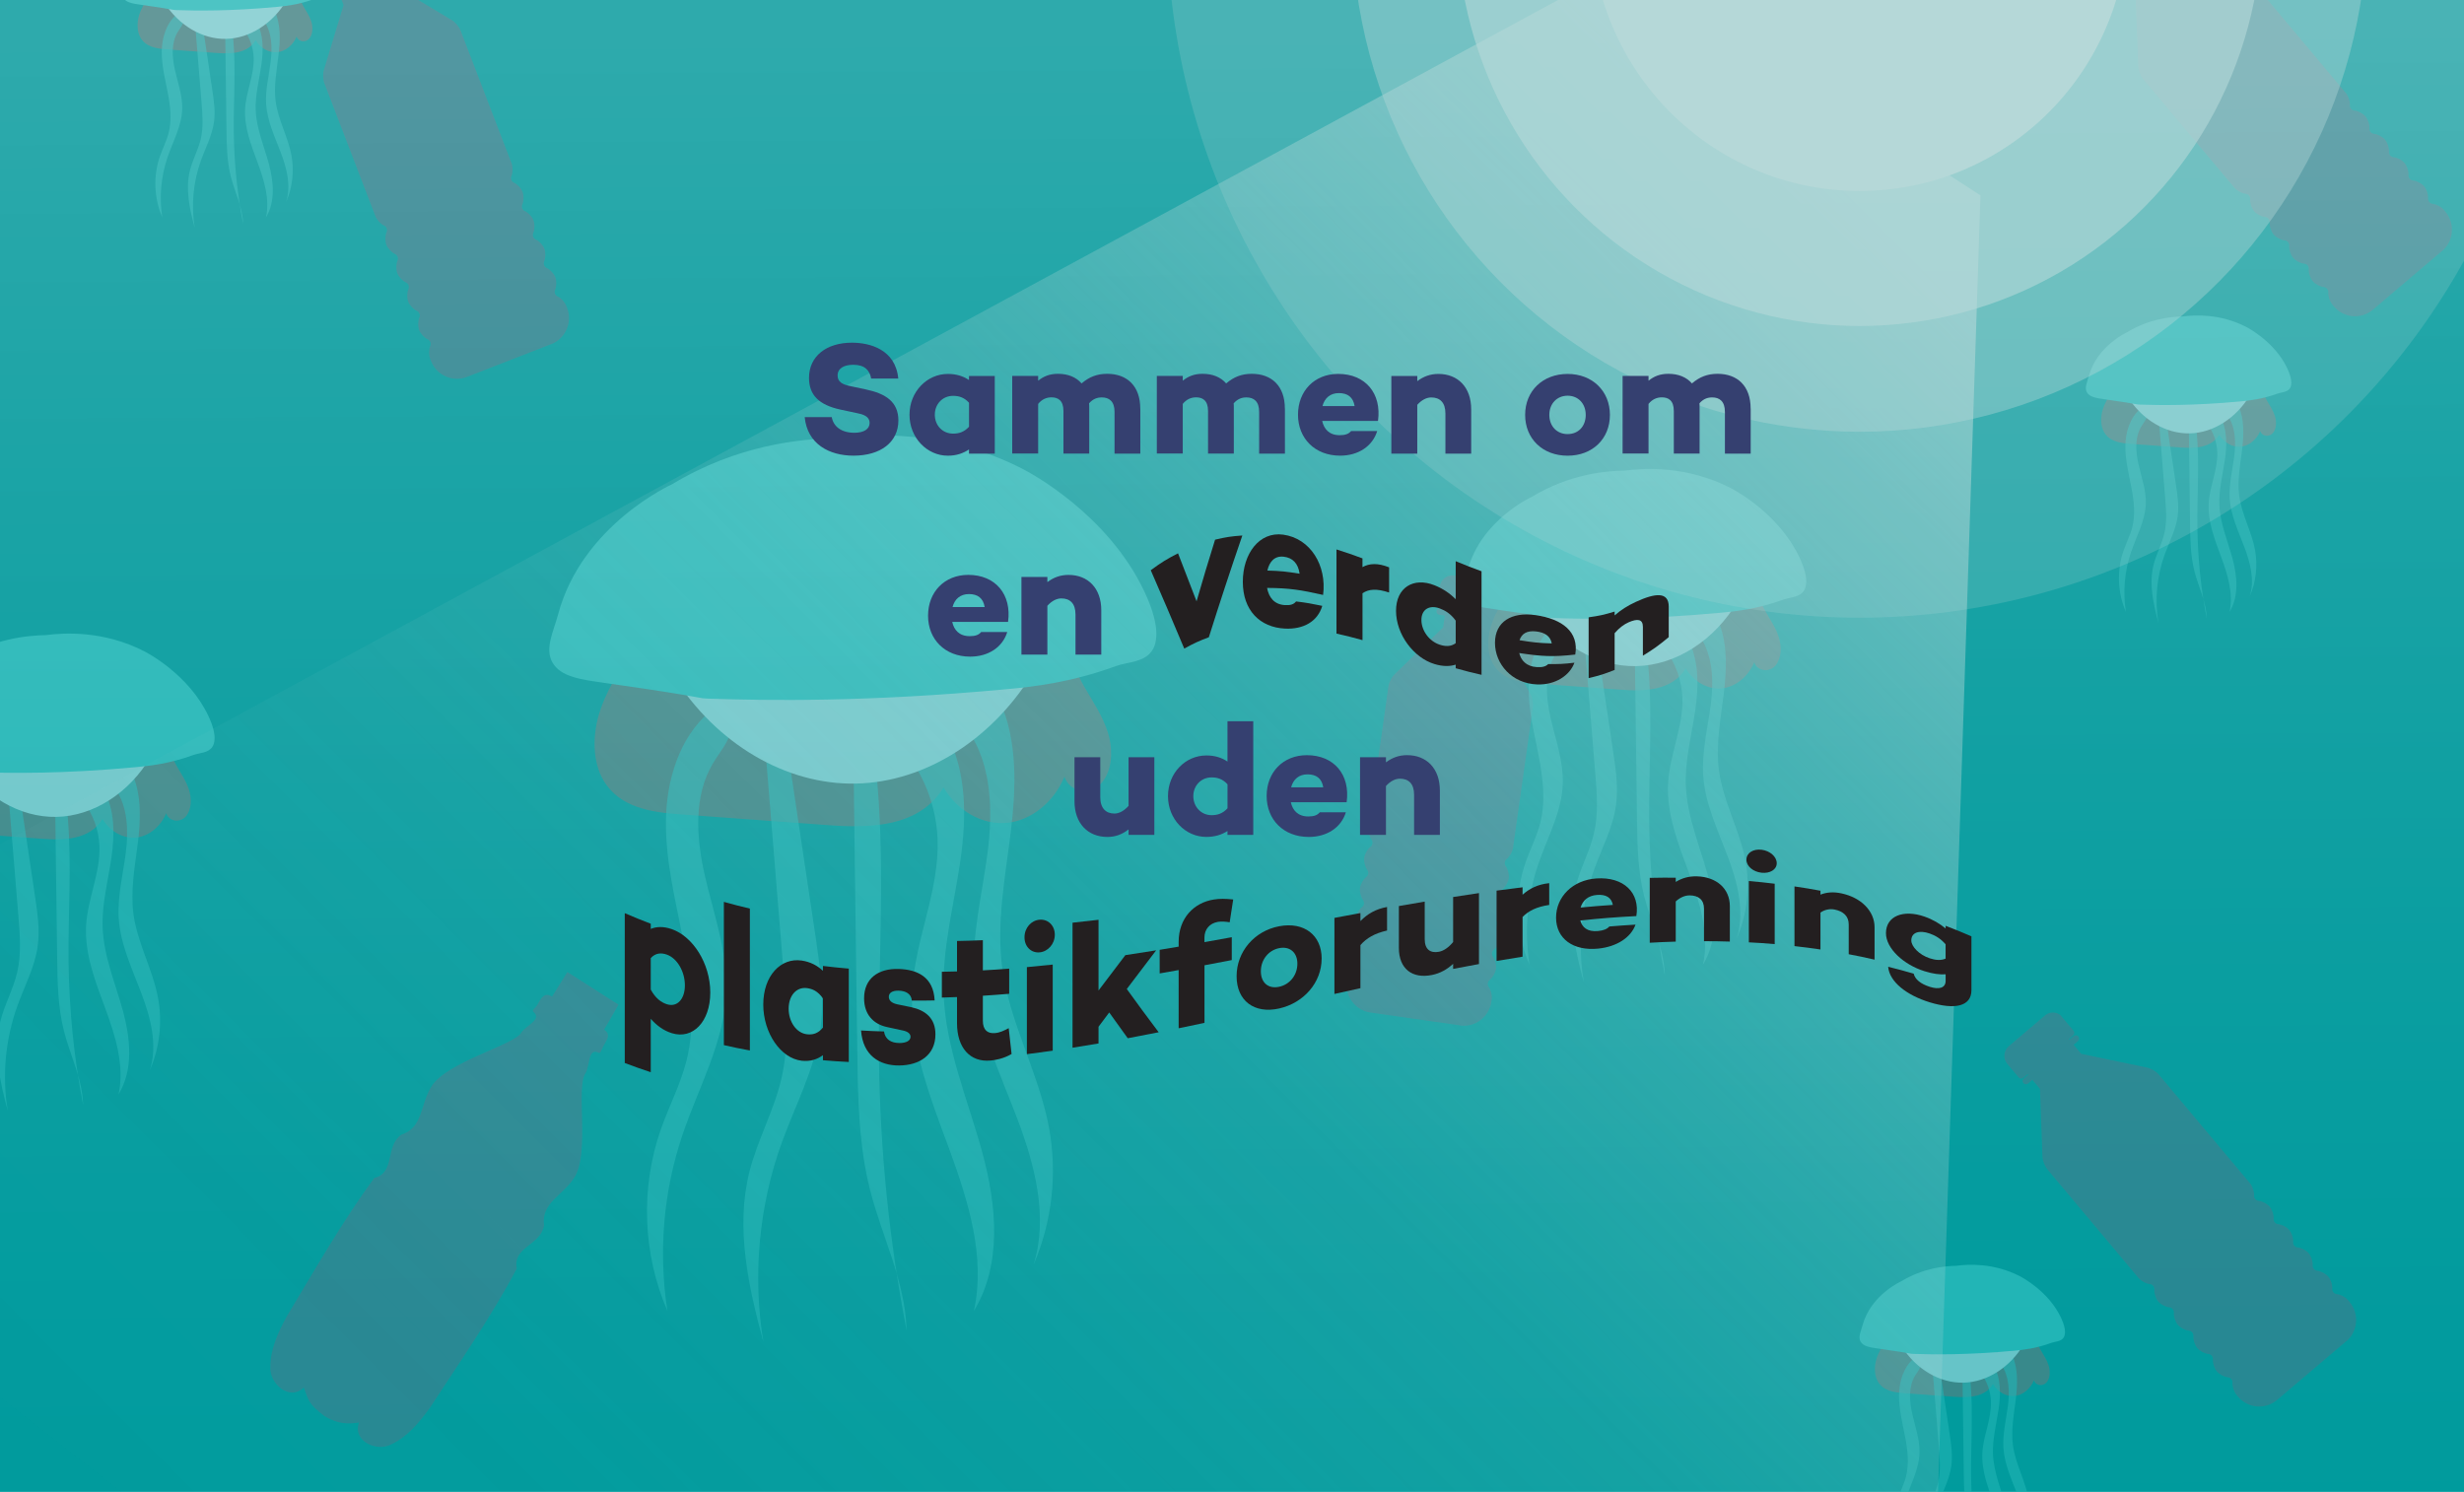<?xml version="1.0" encoding="UTF-8"?><svg id="Layer_1" xmlns="http://www.w3.org/2000/svg" xmlns:xlink="http://www.w3.org/1999/xlink" viewBox="0 0 804.79 487.34"><defs><style>.cls-1{clip-path:url(#clippath);}.cls-2{fill:none;}.cls-2,.cls-3,.cls-4,.cls-5,.cls-6,.cls-7,.cls-8,.cls-9,.cls-10,.cls-11,.cls-12,.cls-13,.cls-14,.cls-15,.cls-16{stroke-width:0px;}.cls-3{opacity:.2;}.cls-3,.cls-4,.cls-8,.cls-14{fill:#b5d8d8;}.cls-17{clip-path:url(#clippath-1);}.cls-18{clip-path:url(#clippath-2);}.cls-4{opacity:.4;}.cls-5{fill:rgba(238,34,87,.71);opacity:.3;}.cls-19,.cls-8{opacity:.6;}.cls-6{fill:url(#linear-gradient-2);}.cls-7{fill:url(#linear-gradient-3);}.cls-9{fill:url(#linear-gradient);opacity:.51;}.cls-10{fill:#354070;}.cls-11{fill:#498284;}.cls-12{fill:#29bdbd;}.cls-13{fill:#231f20;}.cls-15{fill:#009b9d;}.cls-16{fill:#86d1d6;}</style><clipPath id="clippath"><rect class="cls-2" y="0" width="804.79" height="487.34"/></clipPath><linearGradient id="linear-gradient" x1="403.91" y1="500.56" x2="401.04" y2="9.97" gradientUnits="userSpaceOnUse"><stop offset="0" stop-color="#009b9d" stop-opacity=".5"/><stop offset=".18" stop-color="#0c9fa1" stop-opacity=".5"/><stop offset=".42" stop-color="#30abac" stop-opacity=".5"/><stop offset=".71" stop-color="#6bbfbf" stop-opacity=".5"/><stop offset="1" stop-color="#b5d8d8" stop-opacity=".5"/></linearGradient><linearGradient id="linear-gradient-2" x1="-265.97" y1="1490.5" x2="-579.47" y2="1862.78" gradientTransform="translate(1510.84 -2282.06) rotate(-16.08) scale(1.29 1.38) skewX(-30.85)" gradientUnits="userSpaceOnUse"><stop offset="0" stop-color="#b5d8d8" stop-opacity=".6"/><stop offset=".07" stop-color="#b5d8d8" stop-opacity=".47"/><stop offset=".17" stop-color="#b5d8d8" stop-opacity=".33"/><stop offset=".28" stop-color="#b5d8d8" stop-opacity=".21"/><stop offset=".4" stop-color="#b5d8d8" stop-opacity=".11"/><stop offset=".54" stop-color="#b5d8d8" stop-opacity=".05"/><stop offset=".71" stop-color="#b5d8d8" stop-opacity=".01"/><stop offset="1" stop-color="#b5d8d8" stop-opacity="0"/></linearGradient><clipPath id="clippath-1"><rect class="cls-2" x="1093.99" y="42.61" width="492.97" height="505.33"/></clipPath><clipPath id="clippath-2"><rect class="cls-2" x="920.39" y="45.5" width="804.79" height="499.55"/></clipPath><linearGradient id="linear-gradient-3" x1="548.15" y1="1713.87" x2="232.56" y2="2088.64" xlink:href="#linear-gradient-2"/></defs><g class="cls-1"><rect class="cls-15" y="-3.12" width="804.79" height="490.46"/><path class="cls-5" d="M185.89,317.87l-.02.02-.57-.36c-1.74,2.85-3.74,6.03-4.99,8.02-2.62-1.64-3.68.68-4.86,2.78-.44.78-1.85,1.65-1.26,2.15,3,2.54-2.27,4.41-3.83,6.7-2,4.1-24.45,9.6-29.46,17.74-3.8,6.17-2.67,13.39-9.82,15.74-5.39,3.72-1.84,12.45-8.84,14.13-10.61,14.47-19.45,30.09-28.7,45.43-2.69,4.99-5.28,10.54-5.24,16.32-.37,5.45,6.32,11.29,10.92,6.69,1.63,4.48,1.64,5.4,6.7,9.32h0s.03.02.04.02c.01.01.03.02.04.03h0c5.73,3.45,9.78,2.15,11.24,2.09-2.16,6.16,5.96,9.74,10.69,7.06,5.21-2.45,9.07-7.18,12.4-11.76,9.8-14.99,20.03-29.72,28.47-45.58-1.5-7.08,7.86-7.61,8.89-14.1-.96-7.5,6.02-9.57,9.92-15.67,5.13-8.06.35-29.78,3.68-34.14,1.39-2.4.8-8.45,4.25-6.58.59.32,1.01-1.13,1.34-1.81.96-2,3.05-4.06.42-5.78,1.3-2.06,4.72-8.16,4.72-8.16l-1.14-.75s-.01.01-.02.02l-14.98-9.57Z"/><path class="cls-5" d="M797.62,81.98l-22.57,19.18c-3.82,3.25-9.55,2.76-12.78-1.08l-.48-.58c-.83-.99-1.42-2.76-1.32-3.95.08-.92-.6-1.72-1.51-1.8-1.21-.1-2.79-.94-3.6-1.92-.8-.96-1.37-2.7-1.27-3.9.08-.92-.6-1.73-1.51-1.8-1.2-.1-2.79-.94-3.6-1.91-.82-.97-1.37-2.68-1.27-3.9.08-.92-.6-1.73-1.51-1.8-1.18-.1-2.8-.96-3.6-1.92s-1.37-2.7-1.27-3.9c.08-.92-.6-1.72-1.51-1.8-1.18-.1-2.8-.96-3.6-1.91-.8-.96-1.37-2.7-1.27-3.9.08-.92-.6-1.73-1.51-1.8-1.18-.1-2.82-.98-3.65-1.97l-29.81-35.53c-.82-.98-1.52-2.81-1.57-4.08l-.81-22.16-2.49-2.96-1.4,1.19c-.45.39-1.14.33-1.52-.13-.38-.46-.33-1.14.13-1.53l1.4-1.19-.16-.19-1.4,1.19c-.45.39-1.14.33-1.52-.13l-3.77-4.49c-1.39-1.66-1.14-4.28.55-5.72l11.84-10.06c1.41-1.2,3.5-1.25,4.98-.12l.03.02,4.3,5.13c.38.46.33,1.14-.13,1.53l-1.4,1.19.16.19,1.4-1.19c.46-.39,1.14-.33,1.52.13.38.46.33,1.14-.13,1.53l-1.4,1.19,2.48,2.96,21.58,4.51c1.24.26,2.92,1.27,3.74,2.24l29.81,35.53c.83.99,1.42,2.76,1.32,3.95-.04.44.1.87.39,1.21.29.34.69.55,1.13.59,1.18.1,2.8.96,3.6,1.92s1.37,2.7,1.27,3.89c-.08.92.6,1.73,1.51,1.8,1.21.1,2.79.94,3.6,1.92.82.97,1.37,2.68,1.27,3.9-.08.92.6,1.73,1.51,1.8,1.2.1,2.79.94,3.6,1.92.8.96,1.37,2.7,1.27,3.89-.04.44.1.87.39,1.22.29.34.69.55,1.13.59,1.18.1,2.8.96,3.6,1.92.82.97,1.37,2.68,1.27,3.9-.04.44.1.87.39,1.21.29.34.69.55,1.13.59,1.2.1,2.8.96,3.64,1.96l.49.59c3.23,3.86,2.75,9.64-1.07,12.88v-.02Z"/><path class="cls-5" d="M180.05,112.41l-27.55,10.72c-4.66,1.81-9.93-.53-11.73-5.22l-.27-.71c-.46-1.21-.45-3.07.03-4.17.37-.84,0-1.83-.84-2.2-1.11-.49-2.33-1.81-2.78-2.99-.45-1.17-.42-3.01.06-4.1.37-.84,0-1.83-.85-2.2-1.11-.49-2.33-1.81-2.78-2.99-.46-1.19-.43-2.99.06-4.1.37-.84-.01-1.83-.85-2.2-1.09-.48-2.34-1.83-2.78-2.99s-.42-3.01.06-4.1c.37-.84-.01-1.83-.85-2.2-1.09-.48-2.34-1.83-2.78-2.99-.45-1.17-.42-3.01.06-4.1.37-.84,0-1.83-.84-2.2-1.09-.48-2.35-1.86-2.81-3.06l-16.66-43.38c-.46-1.19-.53-3.15-.16-4.38l6.43-21.21-1.39-3.62-1.7.66c-.56.22-1.18-.06-1.4-.62-.21-.56.06-1.19.62-1.4l1.7-.66-.09-.23-1.7.66c-.56.22-1.18-.06-1.4-.62l-2.11-5.48c-.78-2.03.31-4.42,2.37-5.22l14.45-5.62c1.72-.67,3.72-.03,4.75,1.52l.02.03,2.4,6.26c.21.56-.06,1.19-.62,1.4l-1.7.66.09.23,1.7-.66c.56-.22,1.18.06,1.4.62.21.56-.06,1.19-.62,1.41l-1.7.66,1.39,3.62,18.93,11.35c1.09.65,2.35,2.16,2.81,3.35l16.66,43.38c.46,1.2.45,3.07-.03,4.17-.18.4-.19.86-.03,1.27.16.42.47.75.87.92,1.09.48,2.34,1.83,2.78,2.99s.42,3-.06,4.1c-.37.84,0,1.83.85,2.2,1.11.49,2.33,1.81,2.78,2.99.46,1.19.43,2.99-.06,4.1-.37.84,0,1.83.85,2.2,1.1.49,2.33,1.81,2.78,2.99.45,1.17.42,3-.06,4.1-.18.41-.19.86-.03,1.28.16.42.47.74.87.92,1.09.48,2.34,1.83,2.78,2.99.46,1.19.43,2.99-.06,4.1-.18.4-.19.86-.03,1.28.16.42.47.74.87.92,1.1.49,2.33,1.83,2.81,3.05l.28.72c1.8,4.71-.53,10.01-5.19,11.82v-.02Z"/><path class="cls-5" d="M476.86,334.95l-29.25-4.18c-4.95-.71-8.41-5.34-7.7-10.32l.11-.75c.18-1.28,1.1-2.9,2.05-3.62.73-.55.88-1.6.33-2.33-.73-.97-1.16-2.72-.98-3.98.18-1.24,1.09-2.83,2.04-3.55.73-.55.88-1.6.33-2.34-.73-.97-1.16-2.72-.98-3.98.18-1.26,1.07-2.82,2.04-3.55.73-.55.88-1.6.33-2.34-.71-.96-1.15-2.74-.98-3.98s1.09-2.83,2.04-3.55c.73-.55.88-1.6.33-2.34-.71-.96-1.15-2.74-.98-3.98.18-1.24,1.09-2.83,2.04-3.55.73-.55.88-1.6.33-2.33-.71-.96-1.15-2.77-.97-4.05l6.5-46.04c.18-1.26,1.07-3.01,1.98-3.9l15.9-15.36.54-3.84-1.81-.26c-.59-.08-1-.64-.92-1.23.08-.59.63-1.01,1.22-.92l1.81.26.03-.25-1.81-.26c-.59-.08-1-.63-.92-1.23l.82-5.82c.3-2.15,2.41-3.71,4.6-3.39l15.34,2.19c1.83.26,3.26,1.8,3.41,3.66v.04s-.94,6.64-.94,6.64c-.08.59-.63,1.01-1.22.92l-1.81-.26-.03.25,1.81.26c.59.08,1,.63.92,1.23-.08.59-.63,1.01-1.22.92l-1.81-.26-.54,3.84,11.02,19.21c.63,1.11,1,3.03.83,4.3l-6.5,46.04c-.18,1.28-1.1,2.9-2.05,3.62-.35.27-.58.66-.64,1.1-.06.44.05.88.31,1.24.71.96,1.15,2.74.98,3.98s-1.09,2.83-2.04,3.55c-.73.55-.88,1.6-.33,2.34.73.97,1.15,2.72.98,3.98-.18,1.26-1.07,2.82-2.04,3.55-.73.55-.88,1.6-.33,2.34.73.97,1.15,2.72.98,3.98-.17,1.24-1.09,2.83-2.04,3.55-.35.27-.58.66-.64,1.1-.06.44.05.88.31,1.24.71.96,1.15,2.74.98,3.98-.18,1.26-1.07,2.82-2.04,3.55-.35.27-.58.66-.64,1.1-.06.44.05.88.31,1.24.72.97,1.15,2.74.97,4.04l-.11.76c-.72,5-5.32,8.48-10.27,7.77v-.02Z"/><path class="cls-11" d="M205.65,214c-3.9,5.99-7.86,12.11-9.99,19.23s-2.17,15.54,1.48,21.74c5.23,8.88,15.67,10.37,24.83,11.03,7.2.53,14.4,1.05,21.59,1.58,9.05.66,18.1,1.32,27.15,1.98,13.55.99,29.56.68,37.47-12.32,4.54,7.71,12.67,12.27,20.61,11.56,7.94-.71,15.39-6.67,18.89-15.1,1.72,5.43,8.86,6.01,12.29,1.85,3.43-4.16,3.57-10.9,1.86-16.34s-4.91-10.01-7.65-14.82-5.14-10.31-4.86-16.1c-49.45,5.57-99.46,4.29-148.66-3.78.87,3.1,1.74,6.2,2.61,9.3"/><g class="cls-19"><path class="cls-12" d="M231.76,232.51c-10,8.61-14.12,22.52-14.25,35.76-.13,13.24,3.21,26.24,5.73,39.24,2.52,13,4.22,26.57.87,39.38-1.98,7.58-5.65,14.6-8.25,21.99-6.72,19.1-5.95,40.76,2.13,59.32-2.99-19.17-1.3-39.06,4.9-57.43,5.28-15.63,13.84-30.62,14.33-47.12.38-12.72-4.1-24.99-6.95-37.39-2.85-12.39-3.88-26.23,2.7-37.09,2.15-3.54,5.1-6.79,5.82-10.87s-2.42-9.18-6.45-8.28"/></g><g class="cls-19"><path class="cls-12" d="M250.12,246.42c1.95,23.86,3.9,47.71,5.85,71.57.94,11.48,1.86,23.17-.75,34.39-2.43,10.43-7.81,19.96-10.43,30.33-4.62,18.28-.36,37.55,4.57,55.76-3.6-21.82-1.5-44.56,6.03-65.34,4.44-12.24,10.76-23.98,12.54-36.88,1.41-10.22-.11-20.59-1.63-30.8-2.95-19.74-5.89-39.47-8.84-59.21-2.12-.81-4.24-1.63-6.36-2.44"/></g><g class="cls-19"><path class="cls-12" d="M278.78,249.9c.41,31.13.82,62.26,1.23,93.39.2,15.21.42,30.6,4.15,45.34,3.9,15.41,11.6,30.09,11.95,45.98-5.63-29.04-8.65-58.6-9.01-88.18-.36-30,2-60.07-.48-89.97-.2-2.36-.47-4.85-1.88-6.75-1.41-1.9-4.36-2.84-6.17-1.32"/></g><g class="cls-19"><path class="cls-12" d="M296.1,246.19c6.17,7.97,9.78,17.92,10.14,28.01.6,16.61-7.25,32.43-8.26,49.02-1.09,18,5.89,35.36,12.11,52.27,6.21,16.91,11.85,35.1,8.01,52.71,9.25-15.13,7.42-34.56,2.75-51.69-4.68-17.13-11.92-33.84-12.64-51.58-.59-14.59,3.29-28.94,5.41-43.39,2.13-14.45,2.3-30.05-4.97-42.69-4.04,1.25-8.07,2.49-12.11,3.74"/></g><g class="cls-19"><path class="cls-12" d="M316.27,238.71c7.68,11.3,8.04,26.06,6.31,39.64-1.73,13.58-5.27,27.09-4.35,40.75,1.08,16.23,8.33,31.28,14.09,46.48,5.75,15.2,10.1,32.06,5.25,47.58,6.08-14.04,7.85-29.93,5.02-44.97-3.34-17.76-12.82-34-15.23-51.92-1.96-14.63.92-29.42,2.72-44.07,1.81-14.65,2.42-30.13-3.68-43.56-2.96,3.14-5.92,6.28-8.88,9.41"/></g><path class="cls-16" d="M220.02,220.89c13.97,22.15,36.73,35.55,59.58,35.08s45.22-14.81,58.58-37.53c-39.22,9.42-79.82,10.08-119.23,1.95"/><path class="cls-12" d="M273.05,143.14c-11.45.17-32.3,2.19-53.47,15.02,0,0-29.46,13.18-37.3,42.55-1.47,5.51-4.42,11.11-1.87,15.64,2.69,4.77,9.12,5.62,18.03,6.88,34.62,4.9,28.18,4.83,33.57,5.01,18.5.61,51.24,1.16,96.99-3.13,8.12-.76,20.43-2.03,35.44-7.51,3.89-1.42,9.21-1.16,11.81-5.01,1.02-1.5,3.65-6.44-2.49-19.4-12.06-25.47-37.62-38.94-39.79-40.04-25.19-12.88-49.48-11.49-60.93-10.01Z"/><path class="cls-11" d="M492.57,193.84c-2.21,3.39-4.45,6.86-5.65,10.89s-1.23,8.79.84,12.31c2.96,5.03,8.87,5.87,14.05,6.25,4.07.3,8.15.59,12.22.89,5.12.37,10.24.75,15.37,1.12,7.67.56,16.73.39,21.21-6.97,2.57,4.36,7.17,6.94,11.67,6.54s8.71-3.78,10.69-8.55c.98,3.07,5.01,3.4,6.96,1.05s2.02-6.17,1.05-9.25-2.78-5.66-4.33-8.39c-1.55-2.72-2.91-5.83-2.75-9.11-27.99,3.15-56.3,2.43-84.15-2.14l1.48,5.26"/><g class="cls-19"><path class="cls-12" d="M507.35,204.32c-5.66,4.88-7.99,12.75-8.06,20.24-.07,7.5,1.82,14.85,3.24,22.21,1.43,7.36,2.39,15.04.49,22.29-1.12,4.29-3.2,8.27-4.67,12.45-3.81,10.81-3.37,23.07,1.2,33.58-1.69-10.85-.73-22.11,2.78-32.51,2.99-8.85,7.83-17.33,8.11-26.68.22-7.2-2.32-14.15-3.93-21.16s-2.2-14.85,1.53-21c1.22-2,2.89-3.84,3.29-6.15s-1.37-5.19-3.65-4.69"/></g><g class="cls-19"><path class="cls-12" d="M517.74,212.2c1.1,13.5,2.21,27.01,3.31,40.51.53,6.5,1.05,13.12-.42,19.46-1.37,5.9-4.42,11.3-5.91,17.17-2.62,10.35-.21,21.26,2.59,31.56-2.04-12.35-.85-25.22,3.41-36.98,2.51-6.93,6.09-13.57,7.1-20.88.8-5.78-.06-11.66-.92-17.43-1.67-11.17-3.33-22.34-5-33.52-1.2-.46-2.4-.92-3.6-1.38"/></g><g class="cls-19"><path class="cls-12" d="M533.97,214.17c.23,17.62.46,35.24.69,52.87.11,8.61.24,17.32,2.35,25.67,2.21,8.72,6.57,17.03,6.76,26.03-3.19-16.44-4.9-33.17-5.1-49.92-.21-16.98,1.13-34.01-.27-50.93-.11-1.34-.27-2.75-1.06-3.82s-2.47-1.61-3.49-.75"/></g><g class="cls-19"><path class="cls-12" d="M543.77,212.07c3.5,4.51,5.53,10.14,5.74,15.86.34,9.4-4.11,18.36-4.67,27.75-.62,10.19,3.34,20.01,6.85,29.59,3.52,9.57,6.71,19.87,4.54,29.84,5.23-8.56,4.2-19.57,1.55-29.26s-6.75-19.15-7.15-29.2c-.33-8.26,1.86-16.38,3.06-24.56,1.2-8.18,1.3-17.01-2.81-24.16-2.28.71-4.57,1.41-6.85,2.12"/></g><g class="cls-19"><path class="cls-12" d="M555.19,207.83c4.35,6.4,4.55,14.75,3.57,22.44-.98,7.69-2.98,15.33-2.46,23.07.61,9.19,4.72,17.71,7.97,26.31s5.72,18.15,2.97,26.93c3.44-7.95,4.44-16.94,2.84-25.46-1.89-10.05-7.26-19.25-8.62-29.39-1.11-8.28.52-16.65,1.54-24.95,1.02-8.3,1.37-17.06-2.08-24.66-1.68,1.78-3.35,3.55-5.03,5.33"/></g><path class="cls-16" d="M500.7,197.74c7.91,12.54,20.79,20.13,33.72,19.86,12.93-.27,25.6-8.38,33.16-21.24-22.2,5.33-45.19,5.71-67.49,1.11"/><path class="cls-12" d="M530.73,153.73c-6.48.09-18.29,1.24-30.27,8.5,0,0-16.68,7.46-21.12,24.08-.83,3.12-2.5,6.29-1.06,8.85,1.52,2.7,5.16,3.18,10.21,3.9,19.6,2.77,15.95,2.73,19,2.83,10.47.35,29,.66,54.9-1.77,4.59-.43,11.57-1.15,20.06-4.25,2.2-.8,5.21-.66,6.69-2.83.58-.85,2.06-3.65-1.41-10.98-6.83-14.42-21.3-22.04-22.52-22.67-14.26-7.29-28.01-6.5-34.49-5.67Z"/><path class="cls-11" d="M616.25,437.47c-1.32,2.03-2.66,4.1-3.38,6.51s-.73,5.26.5,7.36c1.77,3.01,5.31,3.51,8.4,3.74,2.44.18,4.87.36,7.31.53,3.06.22,6.13.45,9.19.67,4.59.33,10.01.23,12.68-4.17,1.54,2.61,4.29,4.15,6.98,3.91s5.21-2.26,6.39-5.11c.58,1.84,3,2.03,4.16.63s1.21-3.69.63-5.53-1.66-3.39-2.59-5.02-1.74-3.49-1.65-5.45c-16.74,1.88-33.67,1.45-50.32-1.28l.88,3.15"/><g class="cls-19"><path class="cls-12" d="M625.08,443.73c-3.38,2.92-4.78,7.62-4.82,12.11-.04,4.48,1.09,8.88,1.94,13.28s1.43,8.99.3,13.33c-.67,2.57-1.91,4.94-2.79,7.44-2.28,6.46-2.01,13.8.72,20.08-1.01-6.49-.44-13.22,1.66-19.44,1.79-5.29,4.68-10.36,4.85-15.95.13-4.3-1.39-8.46-2.35-12.65s-1.32-8.88.91-12.56c.73-1.2,1.73-2.3,1.97-3.68s-.82-3.11-2.18-2.8"/></g><g class="cls-19"><path class="cls-12" d="M631.3,448.44c.66,8.07,1.32,16.15,1.98,24.22.32,3.88.63,7.84-.25,11.64-.82,3.53-2.64,6.75-3.53,10.27-1.56,6.19-.12,12.71,1.55,18.87-1.22-7.38-.51-15.08,2.04-22.12,1.5-4.14,3.64-8.12,4.25-12.48.48-3.46-.04-6.97-.55-10.42-1-6.68-1.99-13.36-2.99-20.04-.72-.28-1.44-.55-2.15-.83"/></g><g class="cls-19"><path class="cls-12" d="M641,449.62l.41,31.61c.07,5.15.14,10.36,1.4,15.35,1.32,5.22,3.93,10.18,4.04,15.56-1.91-9.83-2.93-19.83-3.05-29.85-.12-10.15.68-20.33-.16-30.45-.07-.8-.16-1.64-.64-2.29s-1.48-.96-2.09-.45"/></g><g class="cls-19"><path class="cls-12" d="M646.86,448.36c2.09,2.7,3.31,6.06,3.43,9.48.2,5.62-2.46,10.98-2.8,16.59-.37,6.09,1.99,11.97,4.1,17.69,2.1,5.72,4.01,11.88,2.71,17.84,3.13-5.12,2.51-11.7.93-17.5-1.58-5.8-4.03-11.45-4.28-17.46-.2-4.94,1.11-9.8,1.83-14.69.72-4.89.78-10.17-1.68-14.45-1.37.42-2.73.84-4.1,1.26"/></g><g class="cls-19"><path class="cls-12" d="M653.69,445.83c2.6,3.82,2.72,8.82,2.14,13.42-.59,4.6-1.78,9.17-1.47,13.79.37,5.49,2.82,10.59,4.77,15.73s3.42,10.85,1.78,16.11c2.06-4.75,2.66-10.13,1.7-15.22-1.13-6.01-4.34-11.51-5.15-17.57-.66-4.95.31-9.96.92-14.92s.82-10.2-1.25-14.74c-1,1.06-2,2.12-3.01,3.19"/></g><path class="cls-16" d="M621.11,439.8c4.73,7.5,12.43,12.03,20.17,11.87,7.73-.16,15.31-5.01,19.83-12.7-13.27,3.19-27.02,3.41-40.36.66"/><path class="cls-12" d="M639.06,413.48c-3.88.06-10.93.74-18.1,5.08,0,0-9.97,4.46-12.63,14.4-.5,1.87-1.5,3.76-.63,5.29.91,1.61,3.09,1.9,6.1,2.33,11.72,1.66,9.54,1.63,11.36,1.69,6.26.21,17.34.39,32.83-1.06,2.75-.26,6.92-.69,12-2.54,1.32-.48,3.12-.39,4-1.69.34-.51,1.23-2.18-.84-6.57-4.08-8.62-12.74-13.18-13.47-13.55-8.53-4.36-16.75-3.89-20.62-3.39Z"/><path class="cls-11" d="M690.16,127.36c-1.32,2.03-2.66,4.1-3.38,6.51s-.73,5.26.5,7.36c1.77,3.01,5.31,3.51,8.4,3.74,2.44.18,4.87.36,7.31.53,3.06.22,6.13.45,9.19.67,4.59.33,10.01.23,12.68-4.17,1.54,2.61,4.29,4.15,6.98,3.91s5.21-2.26,6.39-5.11c.58,1.84,3,2.03,4.16.63s1.21-3.69.63-5.53-1.66-3.39-2.59-5.02-1.74-3.49-1.65-5.45c-16.74,1.88-33.67,1.45-50.32-1.28l.88,3.15"/><g class="cls-19"><path class="cls-12" d="M699,133.63c-3.38,2.92-4.78,7.62-4.82,12.11s1.09,8.88,1.94,13.28c.85,4.4,1.43,8.99.3,13.33-.67,2.57-1.91,4.94-2.79,7.44-2.28,6.46-2.01,13.8.72,20.08-1.01-6.49-.44-13.22,1.66-19.44,1.79-5.29,4.68-10.36,4.85-15.95.13-4.3-1.39-8.46-2.35-12.65-.97-4.2-1.32-8.88.91-12.56.73-1.2,1.73-2.3,1.97-3.68s-.82-3.11-2.18-2.8"/></g><g class="cls-19"><path class="cls-12" d="M705.21,138.34c.66,8.07,1.32,16.15,1.98,24.22.32,3.88.63,7.84-.25,11.64-.82,3.53-2.64,6.75-3.53,10.27-1.56,6.19-.12,12.71,1.55,18.87-1.22-7.38-.51-15.08,2.04-22.12,1.5-4.14,3.64-8.12,4.25-12.48.48-3.46-.04-6.97-.55-10.42-1-6.68-1.99-13.36-2.99-20.04-.72-.28-1.44-.55-2.15-.83"/></g><g class="cls-19"><path class="cls-12" d="M714.91,139.52c.14,10.54.28,21.08.41,31.61.07,5.15.14,10.36,1.4,15.35,1.32,5.22,3.93,10.18,4.04,15.56-1.91-9.83-2.93-19.83-3.05-29.85-.12-10.15.68-20.33-.16-30.45-.07-.8-.16-1.64-.64-2.29s-1.48-.96-2.09-.45"/></g><g class="cls-19"><path class="cls-12" d="M720.78,138.26c2.09,2.7,3.31,6.06,3.43,9.48.2,5.62-2.46,10.98-2.8,16.59-.37,6.09,1.99,11.97,4.1,17.69,2.1,5.72,4.01,11.88,2.71,17.84,3.13-5.12,2.51-11.7.93-17.5-1.58-5.8-4.03-11.45-4.28-17.46-.2-4.94,1.11-9.8,1.83-14.69.72-4.89.78-10.17-1.68-14.45-1.37.42-2.73.84-4.1,1.26"/></g><g class="cls-19"><path class="cls-12" d="M727.6,135.73c2.6,3.82,2.72,8.82,2.14,13.42-.59,4.6-1.78,9.17-1.47,13.79.37,5.49,2.82,10.59,4.77,15.73,1.95,5.15,3.42,10.85,1.78,16.11,2.06-4.75,2.66-10.13,1.7-15.22-1.13-6.01-4.34-11.51-5.15-17.57-.66-4.95.31-9.96.92-14.92s.82-10.2-1.25-14.74c-1,1.06-2,2.12-3.01,3.19"/></g><path class="cls-16" d="M695.02,129.7c4.73,7.5,12.43,12.03,20.17,11.87s15.31-5.01,19.83-12.7c-13.27,3.19-27.02,3.41-40.36.66"/><path class="cls-12" d="M712.98,103.38c-3.88.06-10.93.74-18.1,5.08,0,0-9.97,4.46-12.63,14.4-.5,1.87-1.5,3.76-.63,5.29.91,1.61,3.09,1.9,6.1,2.33,11.72,1.66,9.54,1.63,11.36,1.69,6.26.21,17.34.39,32.83-1.06,2.75-.26,6.92-.69,12-2.54,1.32-.48,3.12-.39,4-1.69.34-.51,1.23-2.18-.84-6.57-4.08-8.62-12.74-13.18-13.47-13.55-8.53-4.36-16.75-3.89-20.62-3.39Z"/><path class="cls-11" d="M48.81-1.5c-1.32,2.03-2.66,4.1-3.38,6.51s-.73,5.26.5,7.36c1.77,3.01,5.31,3.51,8.4,3.74,2.44.18,4.87.36,7.31.53,3.06.22,6.13.45,9.19.67,4.59.33,10.01.23,12.68-4.17,1.54,2.61,4.29,4.15,6.98,3.91s5.21-2.26,6.39-5.11c.58,1.84,3,2.03,4.16.63s1.21-3.69.63-5.53-1.66-3.39-2.59-5.02-1.74-3.49-1.65-5.45c-16.74,1.88-33.67,1.45-50.32-1.28l.88,3.15"/><g class="cls-19"><path class="cls-12" d="M57.65,4.76c-3.38,2.92-4.78,7.62-4.82,12.11-.04,4.48,1.09,8.88,1.94,13.28s1.43,8.99.3,13.33c-.67,2.57-1.91,4.94-2.79,7.44-2.28,6.46-2.01,13.8.72,20.08-1.01-6.49-.44-13.22,1.66-19.44,1.79-5.29,4.68-10.36,4.85-15.95.13-4.3-1.39-8.46-2.35-12.65s-1.32-8.88.91-12.56c.73-1.2,1.73-2.3,1.97-3.68s-.82-3.11-2.18-2.8"/></g><g class="cls-19"><path class="cls-12" d="M63.86,9.47c.66,8.07,1.32,16.15,1.98,24.22.32,3.88.63,7.84-.25,11.64-.82,3.53-2.64,6.75-3.53,10.27-1.56,6.19-.12,12.71,1.55,18.87-1.22-7.38-.51-15.08,2.04-22.12,1.5-4.14,3.64-8.12,4.25-12.48.48-3.46-.04-6.97-.55-10.42-1-6.68-1.99-13.36-2.99-20.04-.72-.28-1.44-.55-2.15-.83"/></g><g class="cls-19"><path class="cls-12" d="M73.56,10.65c.14,10.54.28,21.08.41,31.61.07,5.15.14,10.36,1.4,15.35,1.32,5.22,3.93,10.18,4.04,15.56-1.91-9.83-2.93-19.83-3.05-29.85-.12-10.15.68-20.33-.16-30.45-.07-.8-.16-1.64-.64-2.29s-1.48-.96-2.09-.45"/></g><g class="cls-19"><path class="cls-12" d="M79.43,9.39c2.09,2.7,3.31,6.06,3.43,9.48.2,5.62-2.46,10.98-2.8,16.59-.37,6.09,1.99,11.97,4.1,17.69,2.1,5.72,4.01,11.88,2.71,17.84,3.13-5.12,2.51-11.7.93-17.5s-4.03-11.45-4.28-17.46c-.2-4.94,1.11-9.8,1.83-14.69s.78-10.17-1.68-14.45c-1.37.42-2.73.84-4.1,1.26"/></g><g class="cls-19"><path class="cls-12" d="M86.26,6.86c2.6,3.82,2.72,8.82,2.14,13.42-.59,4.6-1.78,9.17-1.47,13.79.37,5.49,2.82,10.59,4.77,15.73s3.42,10.85,1.78,16.11c2.06-4.75,2.66-10.13,1.7-15.22-1.13-6.01-4.34-11.51-5.15-17.57-.66-4.95.31-9.96.92-14.92s.82-10.2-1.25-14.74c-1,1.06-2,2.12-3.01,3.19"/></g><path class="cls-16" d="M53.67.83c4.73,7.5,12.43,12.03,20.17,11.87C81.57,12.54,89.15,7.69,93.67,0c-13.27,3.19-27.02,3.41-40.36.66"/><path class="cls-12" d="M71.63-25.49c-3.88.06-10.93.74-18.1,5.08,0,0-9.97,4.46-12.63,14.4-.5,1.87-1.5,3.76-.63,5.29.91,1.61,3.09,1.9,6.1,2.33,11.72,1.66,9.54,1.63,11.36,1.69,6.26.21,17.34.39,32.83-1.06,2.75-.26,6.92-.69,12-2.54,1.32-.48,3.12-.39,4-1.69.34-.51,1.23-2.18-.84-6.57-4.08-8.62-12.74-13.18-13.47-13.55-8.53-4.36-16.75-3.89-20.62-3.39Z"/><path class="cls-11" d="M-20.45,244.76c-2.05,3.15-4.14,6.37-5.26,10.12s-1.14,8.18.78,11.44c2.75,4.68,8.25,5.46,13.07,5.81,3.79.28,7.58.55,11.36.83,4.76.35,9.52.69,14.28,1.04,7.13.52,15.56.36,19.72-6.48,2.39,4.06,6.67,6.46,10.85,6.08s8.1-3.51,9.94-7.95c.91,2.86,4.66,3.16,6.47.98,1.81-2.19,1.88-5.74.98-8.6s-2.58-5.27-4.03-7.8c-1.44-2.53-2.71-5.42-2.56-8.47-26.02,2.93-52.34,2.26-78.23-1.99.46,1.63.92,3.26,1.38,4.89"/><g class="cls-19"><path class="cls-12" d="M2.94,261.82c1.03,12.55,2.05,25.11,3.08,37.66.49,6.04.98,12.2-.39,18.09-1.28,5.49-4.11,10.5-5.49,15.96-2.43,9.62-.19,19.76,2.4,29.34-1.89-11.48-.79-23.45,3.17-34.38,2.33-6.44,5.66-12.62,6.6-19.41.74-5.38-.06-10.84-.86-16.21-1.55-10.39-3.1-20.77-4.65-31.16-1.12-.43-2.23-.86-3.35-1.29"/></g><g class="cls-19"><path class="cls-12" d="M18.03,263.65c.21,16.38.43,32.76.64,49.15.11,8.01.22,16.1,2.18,23.86,2.05,8.11,6.1,15.83,6.29,24.2-2.96-15.28-4.55-30.83-4.74-46.4-.19-15.79,1.05-31.61-.25-47.35-.1-1.24-.25-2.55-.99-3.55s-2.3-1.49-3.25-.69"/></g><g class="cls-19"><path class="cls-12" d="M27.14,261.7c3.25,4.19,5.15,9.43,5.34,14.74.31,8.74-3.82,17.07-4.35,25.79-.57,9.47,3.1,18.61,6.37,27.5,3.27,8.9,6.23,18.47,4.22,27.74,4.87-7.96,3.91-18.19,1.45-27.2-2.46-9.01-6.27-17.81-6.65-27.14-.31-7.68,1.73-15.23,2.85-22.83,1.12-7.6,1.21-15.81-2.61-22.46-2.12.66-4.25,1.31-6.37,1.97"/></g><g class="cls-19"><path class="cls-12" d="M37.76,257.76c4.04,5.95,4.23,13.72,3.32,20.86s-2.77,14.25-2.29,21.44c.57,8.54,4.39,16.46,7.41,24.46,3.03,8,5.32,16.87,2.76,25.04,3.2-7.39,4.13-15.75,2.64-23.66-1.76-9.35-6.75-17.89-8.01-27.32-1.03-7.7.48-15.48,1.43-23.19.95-7.71,1.27-15.86-1.94-22.92-1.56,1.65-3.12,3.3-4.68,4.95"/></g><path class="cls-16" d="M-12.89,248.39c7.35,11.66,19.33,18.71,31.35,18.46,12.02-.25,23.8-7.79,30.82-19.75-20.64,4.96-42.01,5.31-62.74,1.03"/><path class="cls-12" d="M15.02,207.47c-6.03.09-17,1.15-28.14,7.9,0,0-15.5,6.94-19.63,22.39-.77,2.9-2.33,5.85-.98,8.23,1.41,2.51,4.8,2.96,9.49,3.62,18.22,2.58,14.83,2.54,17.67,2.63,9.74.32,26.96.61,51.04-1.65,4.27-.4,10.75-1.07,18.65-3.95,2.05-.75,4.85-.61,6.22-2.63.54-.79,1.92-3.39-1.31-10.21-6.34-13.4-19.8-20.49-20.94-21.07-13.26-6.78-26.04-6.05-32.06-5.27Z"/><path class="cls-5" d="M766.32,438.13l-22.57,19.18c-3.82,3.25-9.55,2.76-12.78-1.08l-.48-.58c-.83-.99-1.42-2.76-1.32-3.95.08-.92-.6-1.72-1.51-1.8-1.21-.1-2.79-.94-3.6-1.92-.8-.96-1.37-2.7-1.27-3.9.08-.92-.6-1.73-1.51-1.8-1.2-.1-2.79-.94-3.6-1.91-.82-.97-1.37-2.68-1.27-3.9.08-.92-.6-1.73-1.51-1.8-1.18-.1-2.8-.96-3.6-1.92s-1.37-2.7-1.27-3.9c.08-.92-.6-1.72-1.51-1.8-1.18-.1-2.8-.96-3.6-1.91-.8-.96-1.37-2.7-1.27-3.9.08-.92-.6-1.73-1.51-1.8-1.18-.1-2.82-.98-3.65-1.97l-29.81-35.53c-.82-.98-1.52-2.81-1.57-4.08l-.81-22.16-2.49-2.96-1.4,1.19c-.45.39-1.14.33-1.52-.13-.38-.46-.33-1.14.13-1.53l1.4-1.19-.16-.19-1.4,1.19c-.45.39-1.14.33-1.52-.13l-3.77-4.49c-1.39-1.66-1.14-4.28.55-5.72l11.84-10.06c1.41-1.2,3.5-1.25,4.98-.12l.03.02,4.3,5.13c.38.46.33,1.14-.13,1.53l-1.4,1.19.16.19,1.4-1.19c.46-.39,1.14-.33,1.52.13.38.46.33,1.14-.13,1.53l-1.4,1.19,2.48,2.96,21.58,4.51c1.24.26,2.92,1.27,3.74,2.24l29.81,35.53c.83.99,1.42,2.76,1.32,3.95-.04.44.1.87.39,1.21.29.34.69.55,1.13.59,1.18.1,2.8.96,3.6,1.92s1.37,2.7,1.27,3.89c-.08.92.6,1.73,1.51,1.8,1.21.1,2.79.94,3.6,1.92.82.97,1.37,2.68,1.27,3.9-.08.92.6,1.73,1.51,1.8,1.2.1,2.79.94,3.6,1.92.8.96,1.37,2.7,1.27,3.89-.04.44.1.87.39,1.22.29.34.69.55,1.13.59,1.18.1,2.8.96,3.6,1.92.82.97,1.37,2.68,1.27,3.9-.04.44.1.87.39,1.21.29.34.69.55,1.13.59,1.2.1,2.8.96,3.64,1.96l.49.59c3.23,3.86,2.75,9.64-1.07,12.88v-.02Z"/><rect class="cls-9" x="0" y="-3.12" width="804.79" height="490.46"/><polygon class="cls-6" points="618.16 940.36 -136.26 349.57 530.3 -11.6 646.86 63.81 618.16 940.36"/><path class="cls-10" d="M293.37,123.66h-8.83c-.47-2.67-2.08-4.5-5.82-4.5-3.12,0-5.14,1.2-5.14,3.5,0,2.04,1.45,2.93,4.26,3.5l4.94,1.05c6.49,1.36,10.65,4.03,10.65,10.14,0,7.11-5.82,11.5-14.65,11.5-7.95,0-15.12-3.82-15.95-12.6h8.83c.57,3.14,3.22,5.12,7.38,5.12,3.12,0,4.99-1.2,4.99-3.19,0-1.26-.68-2.56-3.74-3.14l-5.82-1.25c-6.96-1.52-10.23-4.71-10.23-10.35,0-7.11,5.71-11.5,14.03-11.5,5.71,0,14.23,2.14,15.12,11.71Z"/><path class="cls-10" d="M372.45,133.49v14.69h-8.42v-13.65c0-3.45-1.77-4.71-4.16-4.71-1.51,0-2.86.47-4.16,1.93.05.47.05.94.05,1.46v14.95h-8.42v-13.91c0-3.45-1.77-4.45-3.9-4.45-1.66,0-3.12.63-4.36,2.14v16.21h-8.47v-25.36h8.47v1.57c1.77-1.41,3.69-2.25,6.49-2.25,3.22,0,5.87,1.05,7.69,3.14,2.49-2.14,5.09-3.14,8.36-3.14,6.55,0,10.81,4.03,10.81,11.34Z"/><ellipse class="cls-3" cx="607.36" cy="-25.81" rx="226.15" ry="227.59"/><ellipse class="cls-4" cx="607.36" cy="-25.81" rx="165.79" ry="166.85"/><ellipse class="cls-8" cx="607.36" cy="-25.81" rx="131.46" ry="132.3"/><ellipse class="cls-14" cx="607.36" cy="-25.81" rx="87.63" ry="88.19"/><path class="cls-10" d="M324.91,122.82v25.36h-8.42v-1.36c-1.87,1.25-4.1,2.04-6.91,2.04-6.81,0-12.52-5.86-12.52-13.38s5.71-13.33,12.52-13.33c2.81,0,5.04.73,6.91,1.99v-1.31h8.42ZM316.5,139.4v-7.84c-1.61-1.78-3.38-2.25-5.2-2.25-3.43,0-5.97,2.67-5.97,6.17s2.55,6.17,5.97,6.17c1.82,0,3.58-.47,5.2-2.25Z"/><path class="cls-10" d="M419.68,133.49v14.69h-8.42v-13.65c0-3.45-1.77-4.71-4.16-4.71-1.51,0-2.86.47-4.16,1.93.05.47.05.94.05,1.46v14.95h-8.42v-13.91c0-3.45-1.77-4.45-3.9-4.45-1.66,0-3.12.63-4.36,2.14v16.21h-8.47v-25.36h8.47v1.57c1.77-1.41,3.69-2.25,6.49-2.25,3.22,0,5.87,1.05,7.69,3.14,2.49-2.14,5.09-3.14,8.36-3.14,6.55,0,10.81,4.03,10.81,11.34Z"/><path class="cls-10" d="M450.08,137.51h-18.23c.57,2.62,2.29,4.65,5.71,4.65,1.87,0,2.96-.42,3.74-1.36h8.52c-1.51,4.97-6.18,8.05-12.1,8.05-8.26,0-13.77-5.65-13.77-13.38s5.35-13.33,13.14-13.33c8.88,0,14.23,6.38,12.99,15.37ZM431.95,132.65h10.49c-.47-2.93-2.29-4.24-5.14-4.24s-4.68,1.67-5.35,4.24Z"/><path class="cls-10" d="M480.52,133.7v14.48h-8.42v-13.12c0-3.61-1.82-5.23-4.62-5.23-1.51,0-3.12.79-4.57,2.41v15.95h-8.47v-25.36h8.47v1.67c2.03-1.51,4.21-2.35,6.91-2.35,6.34,0,10.7,4.34,10.7,11.55Z"/><path class="cls-10" d="M525.83,135.53c0,7.84-5.71,13.33-13.82,13.33s-13.87-5.49-13.87-13.33,5.77-13.38,13.87-13.38,13.82,5.59,13.82,13.38ZM517.93,135.53c0-3.66-2.44-6.27-5.92-6.27s-5.97,2.61-5.97,6.27,2.44,6.27,5.97,6.27,5.92-2.56,5.92-6.27Z"/><path class="cls-10" d="M571.81,133.49v14.69h-8.42v-13.65c0-3.45-1.77-4.71-4.16-4.71-1.51,0-2.86.47-4.16,1.93.05.47.05.94.05,1.46v14.95h-8.42v-13.91c0-3.45-1.77-4.45-3.9-4.45-1.66,0-3.12.63-4.36,2.14v16.21h-8.47v-25.36h8.47v1.57c1.77-1.41,3.69-2.25,6.49-2.25,3.22,0,5.87,1.05,7.69,3.14,2.49-2.14,5.09-3.14,8.36-3.14,6.55,0,10.81,4.03,10.81,11.34Z"/><path class="cls-10" d="M329.25,203.16h-18.23c.57,2.62,2.29,4.65,5.71,4.65,1.87,0,2.96-.42,3.74-1.36h8.52c-1.51,4.97-6.18,8.05-12.1,8.05-8.26,0-13.77-5.65-13.77-13.38s5.35-13.33,13.14-13.33c8.88,0,14.23,6.38,12.99,15.37ZM311.12,198.3h10.49c-.47-2.93-2.29-4.24-5.14-4.24s-4.68,1.67-5.35,4.24Z"/><path class="cls-10" d="M359.7,199.35v14.48h-8.42v-13.12c0-3.61-1.82-5.23-4.62-5.23-1.51,0-3.12.79-4.57,2.41v15.95h-8.47v-25.36h8.47v1.67c2.03-1.51,4.21-2.35,6.91-2.35,6.34,0,10.7,4.34,10.7,11.55Z"/><path class="cls-13" d="M405.77,174.93c-3.8,11.05-7.43,22.1-10.94,33.24-3.21,1.2-4.82,1.93-8.03,3.7-4.38-10.42-6.57-15.57-10.94-25.6,3.56-2.62,5.35-3.71,8.91-5.52,2.42,6.23,3.63,9.37,6.05,15.68,2.42-8.34,3.63-12.37,6.05-20.14,3.56-.85,5.35-1.11,8.91-1.36Z"/><path class="cls-13" d="M432.14,194.34c-7.32-1.65-10.98-2.24-18.29-2.29.57,3.06,2.29,5.37,5.73,5.61,1.88.13,2.97-.22,3.75-1.19,3.42.42,5.13.72,8.55,1.44-1.51,5.15-6.2,7.71-12.14,7.43-8.29-.39-13.81-6.02-13.81-15.28,0-9.19,5.37-16.48,13.19-15.41,8.91,1.22,14.28,10.08,13.03,19.69ZM413.95,186.38c4.21.11,6.32.34,10.53,1.03-.47-3.38-2.29-5.21-5.16-5.55-2.97-.35-4.69,1.54-5.37,4.51Z"/><path class="cls-13" d="M453.72,193.56c-4.12-1.37-6.72-1.14-8.7.24v15.31c-3.4-.94-5.1-1.38-8.5-2.14,0-11,0-16.5,0-27.49,3.4,1.07,5.1,1.67,8.49,2.92v2.86c2.24-1.23,4.95-1.43,8.7.07v8.22Z"/><path class="cls-13" d="M483.9,186.62c0,11.27,0,22.55,0,33.82-3.38-.76-5.07-1.21-8.44-2.15,0-.47,0-.71,0-1.18-1.88.6-4.12.66-6.93-.19-6.83-2.06-12.56-9.71-12.56-17.39,0-7.63,5.73-11.07,12.56-8.35,2.81,1.12,5.06,2.69,6.93,4.55,0-4.96,0-7.45,0-12.41,3.38,1.4,5.07,2.07,8.44,3.29ZM475.46,210.12c0-2.96,0-4.43,0-7.39-1.62-2.22-3.39-3.31-5.21-3.98-3.44-1.26-5.99.37-5.99,3.76,0,3.49,2.55,6.98,5.99,8.09,1.82.59,3.6.69,5.21-.49Z"/><path class="cls-13" d="M514.5,213.82c-7.32.83-10.98.6-18.29-.49.57,2.35,2.29,4.38,5.73,4.59,1.88.12,2.97-.22,3.75-1,3.42.05,5.13-.03,8.55-.44-1.51,4.16-6.2,7.3-12.14,7.1-8.29-.29-13.81-6.66-13.81-13.59,0-6.88,5.37-10.16,13.19-9.06,8.91,1.25,14.28,5.56,13.03,12.89ZM496.31,209.13c4.21.7,6.32.93,10.53,1.05-.47-2.44-2.29-3.59-5.16-3.92-2.97-.34-4.69.76-5.37,2.87Z"/><path class="cls-13" d="M545.04,198.17v9.96c-3.38,2.8-5.07,4-8.44,6.06,0-3.77,0-5.66,0-9.43,0-2.59-1.82-2.71-4.64-1.49-1.51.66-3.13,1.85-4.59,3.57,0,4.8,0,7.2,0,12-3.4,1.36-5.1,1.88-8.49,2.67,0-7.94,0-11.92,0-19.86,3.4-.47,5.1-.83,8.49-1.88v1.26c2.03-1.78,4.22-3.17,6.93-4.42,6.36-2.93,10.74-3.39,10.74,1.57Z"/><path class="cls-10" d="M377.03,247.36v25.36h-8.42v-1.78c-2.03,1.57-4.21,2.46-6.91,2.46-6.39,0-10.75-4.44-10.75-11.66v-14.38h8.42v13.07c0,3.61,1.87,5.33,4.62,5.33,1.56,0,3.17-.89,4.62-2.51v-15.9h8.42Z"/><path class="cls-10" d="M409.34,235.6v37.12h-8.42v-1.26c-1.87,1.2-4.1,1.93-6.91,1.93-6.81,0-12.52-5.75-12.52-13.33s5.71-13.28,12.52-13.28c2.81,0,5.04.73,6.91,1.99v-13.18h8.42ZM400.93,264.04v-7.84c-1.61-1.78-3.38-2.25-5.2-2.25-3.43,0-5.97,2.67-5.97,6.12s2.55,6.22,5.97,6.22c1.82,0,3.58-.47,5.2-2.25Z"/><path class="cls-10" d="M439.84,262.06h-18.23c.57,2.61,2.29,4.65,5.71,4.65,1.87,0,2.96-.42,3.74-1.36h8.52c-1.51,4.97-6.18,8.05-12.1,8.05-8.26,0-13.77-5.65-13.77-13.38s5.35-13.33,13.14-13.33c8.88,0,14.23,6.38,12.99,15.37ZM421.71,257.19h10.49c-.47-2.93-2.29-4.24-5.14-4.24s-4.68,1.67-5.35,4.24Z"/><path class="cls-10" d="M470.29,258.24v14.48h-8.42v-13.12c0-3.61-1.82-5.23-4.62-5.23-1.51,0-3.12.78-4.57,2.4v15.95h-8.47v-25.36h8.47v1.67c2.03-1.52,4.21-2.35,6.91-2.35,6.34,0,10.7,4.34,10.7,11.55Z"/><path class="cls-13" d="M231.99,324.25c0,9.54-5.73,15.38-12.56,13.25-2.76-.86-5-2.56-6.88-4.7,0,6.98,0,10.47,0,17.45-3.4-1.13-5.1-1.73-8.49-3.01,0-16.32,0-32.63,0-48.95,3.4,1.47,5.1,2.16,8.49,3.46,0,.68,0,1.02,0,1.69,1.88-.77,4.12-.88,6.88.08,6.83,2.38,12.56,11.12,12.56,20.72ZM223.7,321.88c0-4.48-2.5-8.86-5.94-10.06-1.82-.63-3.65-.56-5.21,1.16,0,4.11,0,6.17,0,10.28,1.56,2.86,3.39,4.17,5.21,4.77,3.44,1.13,5.94-1.68,5.94-6.16Z"/><path class="cls-13" d="M244.92,296.81c0,15.45,0,30.89,0,46.34-3.4-.63-5.1-.98-8.49-1.75,0-15.6,0-31.19,0-46.79,3.4.95,5.1,1.38,8.49,2.19Z"/><path class="cls-13" d="M277.23,316.41c0,10.17,0,20.34,0,30.5-3.38-.17-5.07-.29-8.44-.57,0-.66,0-.99,0-1.65-1.88,1.37-4.12,2.12-6.93,1.81-6.83-.76-12.56-9.01-12.56-18.36,0-9.42,5.73-15.37,12.56-14.36,2.81.42,5.06,1.6,6.93,3.35,0-.64,0-.95,0-1.59,3.38.4,5.07.58,8.44.87ZM268.79,335.67c0-3.81,0-5.72,0-9.53-1.62-2.33-3.39-3.12-5.21-3.36-3.44-.45-5.99,2.42-5.99,6.73,0,4.31,2.55,7.96,5.99,8.35,1.82.21,3.6-.19,5.21-2.19Z"/><path class="cls-13" d="M293.75,340.72c2.24,0,3.65-.76,3.65-2.05,0-1.04-.99-1.77-2.66-2.08-2.04-.42-3.06-.64-5.11-1.11-4.33-.96-7.4-4.06-7.4-9.38,0-6.38,4.53-9.78,11.26-9.58,5.99.18,11.41,2.5,11.78,10.28-2.98.06-4.47.07-7.45.06-.16-2.21-1.98-3.2-4.33-3.25-2.19-.05-3.18.84-3.18,1.96,0,1.05.63,2.01,2.66,2.48,1.88.4,2.81.6,4.69.97,4.69,1.05,7.87,3.62,7.87,8.85,0,6.81-5.21,10.12-11.83,10.18-6.51.06-11.88-3.33-12.46-11.43,3,.17,4.5.23,7.5.32.36,2.61,2.35,3.77,5,3.77Z"/><path class="cls-13" d="M330.4,344.3c-2.61,1.53-5.32,1.99-6.77,2.13-6.88.67-11.05-4.28-11.05-12.17,0-3.42,0-5.14,0-8.56-1.98.08-2.97.11-4.95.17,0-3.37,0-5.06,0-8.43,1.98-.03,2.97-.05,4.95-.11,0-3.98,0-5.97,0-9.95,3.38-.06,5.07-.11,8.44-.25,0,3.94,0,5.91,0,9.85,3.44-.18,5.16-.3,8.6-.56,0,3.28,0,4.93,0,8.21-3.44.29-5.16.42-8.6.64,0,3.27,0,4.91,0,8.18,0,2.98,1.51,4.24,3.96,4.02,1.62-.14,2.97-.81,4.48-1.61.38,3.39.56,5.08.94,8.46Z"/><path class="cls-13" d="M334.62,306.19c0-3.11,2.19-5.54,4.95-5.76,2.71-.21,4.95,1.84,4.95,4.91,0,3.02-2.24,5.51-4.95,5.76-2.76.26-4.95-1.86-4.95-4.91ZM343.84,315.09c0,9.38,0,18.75,0,28.13-3.38.48-5.07.71-8.44,1.13,0-9.48,0-18.95,0-28.43,3.38-.3,5.07-.47,8.44-.83Z"/><path class="cls-13" d="M362.29,330.74c-1.4,1.86-2.1,2.79-3.49,4.66,0,2.19,0,3.28,0,5.46-3.4.58-5.1.86-8.49,1.39,0-13.61,0-27.23,0-40.84,3.4-.35,5.1-.54,8.49-.95,0,9.24,0,13.86,0,23.1,3.5-4.64,5.25-6.95,8.76-11.55,4.02-.6,6.04-.91,10.06-1.57-3.84,5.02-5.75,7.55-9.59,12.63,4.17,5.77,6.25,8.6,10.42,14.13-4.04.8-6.07,1.19-10.11,1.95-2.42-3.33-3.63-5.01-6.05-8.42Z"/><path class="cls-13" d="M393.41,307.76c3.56-.63,5.35-.96,8.91-1.61,0,2.99,0,4.48,0,7.47-3.56.69-5.35,1.03-8.91,1.7,0,7.52,0,11.29,0,18.81-3.38.72-5.07,1.08-8.44,1.77,0-7.61,0-11.41,0-19.02-2.48.45-3.72.67-6.2,1.1,0-3.08,0-4.62,0-7.71,2.48-.41,3.72-.61,6.2-1.04,0-.62,0-.92,0-1.54,0-7.75,4.95-12.79,11.41-13.84,2.03-.33,3.8-.29,6.41-.03-.46,2.98-.69,4.47-1.15,7.45-1.25-.21-2.76-.32-3.86-.13-2.71.47-4.38,2.44-4.38,5.1,0,.61,0,.91,0,1.52Z"/><path class="cls-13" d="M431.67,313.15c0,7.73-5.73,14.44-13.86,16.28-8.13,1.84-13.92-2.51-13.91-10.55,0-7.99,5.78-14.78,13.92-16.31,8.13-1.53,13.86,2.9,13.86,10.58ZM423.75,314.8c0-3.65-2.45-5.77-5.94-5.08-3.54.7-5.99,3.84-5.99,7.55,0,3.76,2.45,5.84,5.99,5.07,3.49-.75,5.94-3.84,5.94-7.54Z"/><path class="cls-13" d="M453.04,303.97c-4.12.93-6.72,2.49-8.7,4.76,0,5.63,0,8.44,0,14.07-3.4.75-5.1,1.13-8.49,1.89,0-9.94,0-14.91,0-24.85,3.4-.64,5.1-.96,8.49-1.58v2.63c2.24-2.3,4.95-3.94,8.7-4.61,0,3.08,0,4.62,0,7.7Z"/><path class="cls-13" d="M483.06,291.75c0,9.27,0,13.9,0,23.17-3.38.61-5.07.93-8.44,1.58,0-.66,0-.99,0-1.65-2.03,1.84-4.22,3.1-6.93,3.64-6.41,1.29-10.79-1.99-10.79-8.85,0-5.47,0-8.2,0-13.67,3.38-.59,5.07-.89,8.44-1.45,0,4.91,0,7.36,0,12.27,0,3.39,1.88,4.64,4.64,4.12,1.56-.29,3.18-1.42,4.64-3.18,0-5.89,0-8.83,0-14.71,3.38-.53,5.07-.79,8.44-1.28Z"/><path class="cls-13" d="M506,295.61c-4.12.61-6.72,1.92-8.7,3.92,0,5.2,0,7.79,0,12.99-3.4.53-5.1.81-8.49,1.39,0-9.19,0-13.78,0-22.97,3.4-.46,5.1-.68,8.49-1.09v2.43c2.24-2.01,4.95-3.39,8.7-3.78,0,2.84,0,4.26,0,7.1Z"/><path class="cls-13" d="M534.45,299.25c-7.32.39-10.98.69-18.29,1.43.57,2.21,2.29,3.78,5.73,3.46,1.88-.18,2.97-.63,3.75-1.49,3.42-.28,5.13-.4,8.55-.61-1.51,4.27-6.2,7.22-12.14,7.83-8.29.85-13.81-3.31-13.81-10.11,0-6.75,5.37-12.28,13.19-12.8,8.91-.6,14.28,4.65,13.03,12.29ZM516.26,296.46c4.21-.4,6.32-.57,10.53-.86-.47-2.46-2.29-3.47-5.16-3.26-2.97.22-4.69,1.83-5.37,4.11Z"/><path class="cls-13" d="M565,296.01c0,4.63,0,6.94,0,11.57-3.38-.1-5.07-.13-8.44-.13,0-4.25,0-6.38,0-10.64,0-2.92-1.82-4.29-4.64-4.32-1.51-.02-3.13.62-4.59,1.97,0,5.25,0,7.88,0,13.13-3.4.1-5.1.18-8.49.37,0-8.47,0-12.71,0-21.19,3.4-.07,5.1-.08,8.49-.06v1.38c2.03-1.24,4.22-1.89,6.93-1.82,6.36.19,10.74,3.98,10.74,9.74Z"/><path class="cls-13" d="M570.42,280.82c0-2.19,2.19-3.58,4.95-3.24,2.71.33,4.95,2.24,4.95,4.4,0,2.11-2.24,3.4-4.95,3.11-2.76-.3-4.95-2.11-4.95-4.26ZM579.65,288.68c0,7.89,0,11.84,0,19.73-3.38-.29-5.07-.41-8.44-.58,0-8.01,0-12.02,0-20.03,3.38.3,5.07.47,8.44.88Z"/><path class="cls-13" d="M612.27,302.88c0,4.24,0,6.36,0,10.6-3.38-.78-5.07-1.13-8.44-1.77,0-3.91,0-5.86,0-9.76,0-2.69-1.82-4.29-4.64-4.84-1.51-.29-3.13,0-4.59.98,0,4.83,0,7.24,0,12.07-3.4-.5-5.1-.72-8.49-1.1,0-7.8,0-11.7,0-19.5,3.4.5,5.1.78,8.49,1.41,0,.51,0,.76,0,1.27,2.03-.78,4.22-.98,6.93-.39,6.36,1.37,10.74,5.76,10.74,11.05Z"/><path class="cls-13" d="M643.91,305.87c0,7.02,0,10.53,0,17.55,0,5.47-5.63,6.42-13.55,4.02-7.66-2.33-13.24-6.75-13.65-11.63,3.34.83,5,1.28,8.34,2.25.42,1.8,2.19,3.34,5.32,4.32,2.87.9,5.11.43,5.11-1.99,0-.85,0-1.27,0-2.12-1.88.14-4.12-.14-6.93-1.02-6.83-2.14-12.56-7.44-12.56-12.42,0-5.63,5.73-7.8,12.56-5.42,2.81.98,5.06,2.34,6.93,3.9,0-.35,0-.53,0-.88,3.38,1.3,5.07,1.99,8.44,3.44ZM635.47,313.15c0-1.87,0-2.81,0-4.68-1.62-1.88-3.39-2.9-5.21-3.53-3.44-1.2-5.99-.34-5.99,2.27,0,1.98,2.55,4.68,5.99,5.82,1.82.6,3.6.81,5.21.12Z"/></g><g class="cls-17"><g class="cls-18"><polygon class="cls-7" points="1538.55 1009.41 784.13 403.82 1450.69 33.61 1567.25 110.9 1538.55 1009.41"/></g></g></svg>